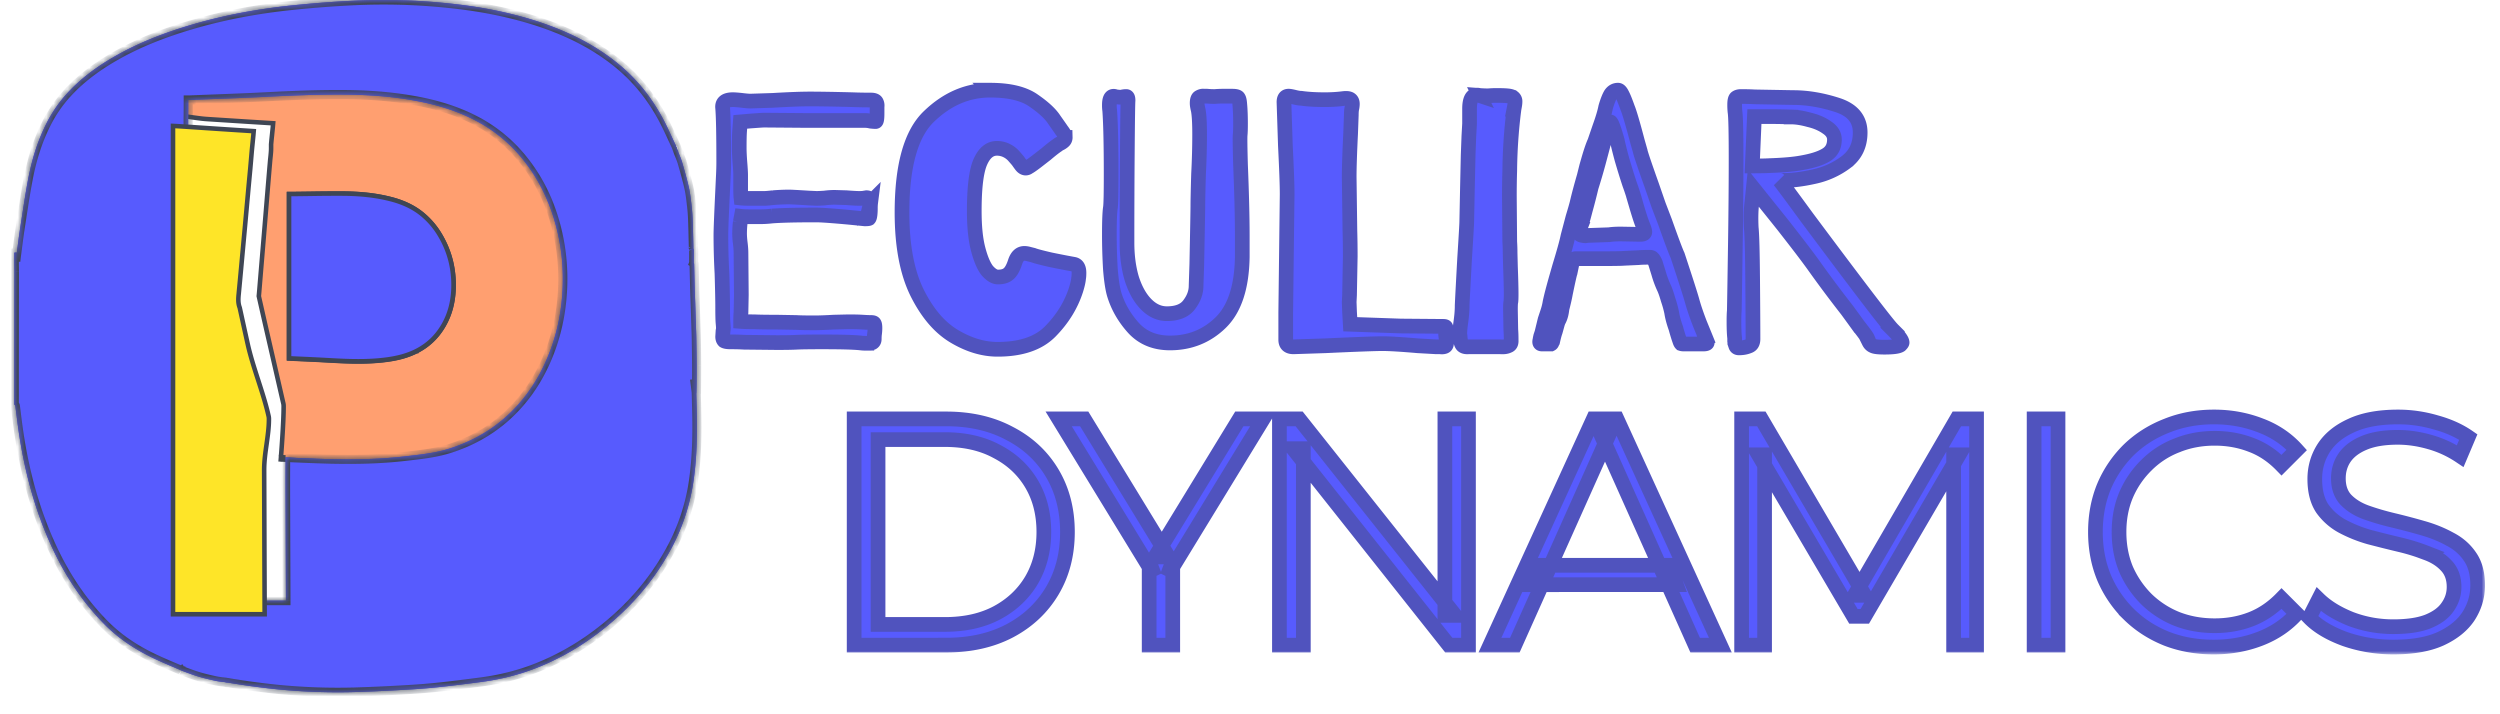 <svg width="350" height="100" viewBox="0 0 350 100" fill="none" xmlns="http://www.w3.org/2000/svg">
  <mask id="a" maskUnits="userSpaceOnUse" x="98.925" y="10.624" width="249" height="81" fill="#000">
    <path fill="#fff" d="M98.925 10.624h249v81h-249z"/>
    <path d="M119.581 90.317v-31.67h12.894q5.067 0 8.867 2.036 3.846 1.99 5.972 5.565 2.127 3.574 2.127 8.234t-2.127 8.234q-2.126 3.575-5.972 5.61-3.8 1.99-8.867 1.99zm3.348-2.896h9.365q4.208 0 7.284-1.629 3.122-1.674 4.841-4.57 1.719-2.94 1.719-6.74 0-3.845-1.719-6.741t-4.841-4.524q-3.077-1.674-7.284-1.674h-9.365zm37.953 2.896V78.554l.769 2.08-13.436-21.987h3.574l11.808 19.319h-1.9l11.808-19.319h3.348l-13.437 21.988.769-2.081v11.763zm18.238 0v-31.67h2.76l21.852 27.507h-1.448V58.647h3.303v31.67h-2.76L181.02 62.81h1.448v27.507zm29.474 0 14.478-31.67h3.302l14.478 31.67h-3.529l-13.301-29.724h1.357l-13.301 29.724zm5.701-8.46.995-2.715h18.413l.996 2.714zm29.533 8.46v-31.67h2.76l14.478 24.702h-1.448l14.342-24.702h2.759v31.67h-3.212V63.669h.769l-13.21 22.621h-1.584l-13.301-22.62h.86v26.647zm40.948 0v-31.67h3.348v31.67zm25.144.271q-3.575 0-6.606-1.176-3.031-1.222-5.248-3.393a15.9 15.9 0 0 1-3.484-5.113q-1.221-2.94-1.221-6.424t1.221-6.424a15.9 15.9 0 0 1 3.484-5.113q2.263-2.171 5.293-3.348 3.031-1.221 6.606-1.221 3.438 0 6.469 1.176 3.031 1.131 5.113 3.438l-2.127 2.127q-1.945-1.99-4.298-2.85-2.352-.906-5.067-.905-2.85 0-5.293.995a12.2 12.2 0 0 0-4.253 2.76 13 13 0 0 0-2.85 4.162q-.995 2.352-.995 5.203 0 2.85.995 5.248a13.7 13.7 0 0 0 2.85 4.162 13.1 13.1 0 0 0 4.253 2.76q2.443.95 5.293.95 2.715 0 5.067-.905 2.353-.904 4.298-2.895l2.127 2.126q-2.082 2.308-5.113 3.484-3.03 1.176-6.514 1.176m25.145 0q-3.53 0-6.786-1.131-3.213-1.177-4.977-2.986l1.312-2.579q1.674 1.629 4.479 2.76 2.85 1.086 5.972 1.086 2.985 0 4.841-.724 1.9-.769 2.759-2.036.906-1.267.905-2.805 0-1.855-1.086-2.986-1.04-1.131-2.759-1.764a28 28 0 0 0-3.801-1.177 212 212 0 0 1-4.162-1.04 19 19 0 0 1-3.845-1.538 8.26 8.26 0 0 1-2.805-2.489q-1.041-1.583-1.041-4.117 0-2.352 1.222-4.298 1.266-1.99 3.845-3.167 2.579-1.221 6.605-1.221 2.67 0 5.294.769 2.624.723 4.524 2.036l-1.131 2.669a14.9 14.9 0 0 0-4.343-1.99q-2.262-.634-4.389-.634-2.85 0-4.705.77-1.855.768-2.76 2.08-.86 1.267-.859 2.896 0 1.855 1.04 2.986 1.086 1.131 2.805 1.764 1.765.634 3.846 1.131 2.081.498 4.117 1.086 2.08.588 3.8 1.538 1.764.905 2.805 2.443 1.086 1.539 1.086 4.027 0 2.307-1.267 4.298-1.266 1.945-3.891 3.167-2.579 1.176-6.65 1.176M122.789 15.881q0 1.135-.197 1.135a6 6 0 0 1-.691-.05 3.3 3.3 0 0 0-.889-.098h-7.897l-6.12-.05q-.295 0-2.221.149l-1.135.099-.098 1.332q-.05.74-.05 2.32 0 .789.099 2.073.099 1.184.099 1.727v1.974q0 .79.049 1.234.444.05 1.333.05h1.974q.296 0 1.184-.1a30 30 0 0 1 2.221-.098q.396 0 2.764.148l1.086.05q.395 0 1.135-.05.741-.098 1.431-.098l1.629.049q1.284.099 1.777.099.543 0 .74-.05l.296-.05q.346 0 .494.248.148.197.099.395a6.5 6.5 0 0 0-.05.888q0 .494-.049.888-.05.395-.148.494-.099.05-.592.05l-1.975-.198q-3.701-.345-4.836-.346-4.196 0-6.17.148a14 14 0 0 1-1.727.099h-1.185q-.937 0-1.382-.05l-.148.79a15 15 0 0 0-.098 1.58q0 .592.098 1.382.099.79.099 1.382l.049 5.873-.049 2.468q-.05.444-.049 1.233.641.05 1.875.05 1.036.05 3.208.05l2.665.048q.84.05 2.567.05 1.037 0 2.714-.099l2.073-.05q1.185 0 1.974.05.79.05 1.185.05t.444.148q.099.147.099.641 0 .345-.049.74-.05.345-.05.79 0 .345-.247.494-.246.099-.789.098a6.5 6.5 0 0 1-.889-.049q-1.332-.148-5.379-.148-2.469 0-3.554.05-.839.048-2.764.049l-4.59-.05a31 31 0 0 0-1.875-.049q-.691 0-.938-.148-.198-.198-.197-.592l.049-.79q.05-.198.049-.444 0-.149-.049-.691-.05-.592-.049-2.122 0-1.481-.099-4.837a99 99 0 0 1-.148-5.33q0-1.086.247-6.269l.098-2.073q.05-1.036.05-1.875 0-5.725-.148-7.551-.149-1.185 1.431-1.185.395 0 1.283.099.79.099 1.185.099l3.109-.1q3.356-.196 5.182-.197 2.123 0 5.972.1 1.234.048 2.616.049.593 0 .74.296.149.296.099.641zm15.83-3.257q4.047 0 6.12 1.48 2.073 1.432 2.863 2.666.839 1.185 1.036 1.48.494.642.494.987a.67.67 0 0 1-.198.494 1.9 1.9 0 0 1-.493.345q-.297.148-.395.247-.592.394-1.579 1.234l-1.333 1.036q-.839.642-1.135.79a.66.66 0 0 1-.395.148q-.345 0-.642-.395a14 14 0 0 1-.394-.543q-.099-.147-.543-.641a3.3 3.3 0 0 0-1.037-.84 3 3 0 0 0-1.431-.345q-1.48 0-2.32 1.925t-.839 6.86q0 3.258.543 5.33.543 2.074 1.283 3.011.79.89 1.481.889.987 0 1.481-.444.543-.445.937-1.678.395-1.185 1.284-1.185.296 0 .641.099l.592.148q.495.197 2.419.641 1.924.395 3.307.642.69.148.691 1.185 0 .493-.05.74-.049.642-.395 1.727-1.036 3.159-3.553 5.725-2.468 2.518-7.403 2.518-3.01 0-6.071-1.827-3.06-1.825-5.182-6.07-2.123-4.294-2.123-11.253 0-9.87 3.801-13.474 3.8-3.652 8.538-3.652m19.309 1.431q-.05.592-.099 6.91-.05 6.317-.049 12.98 0 2.863.691 5.133.74 2.27 2.023 3.553 1.284 1.284 2.863 1.284 2.171 0 3.109-1.234.987-1.284.987-2.665l.099-3.011q.148-7.404.148-8.193 0-1.136.099-4.491.148-2.814.148-5.528 0-2.418-.198-3.405-.148-.593-.148-.938 0-.69.296-.84.346-.196.642-.147h.444q.494.05 1.086.049.642-.05 1.135-.05h1.283q.79 0 .889.248.147.197.197.937.099 1.086.099 2.665 0 1.085-.049 1.58-.05.493.049 4.146.246 6.02.247 9.92v3.01q-.099 6.367-3.06 9.23-2.913 2.813-7.058 2.813-3.159 0-5.084-2.073-1.925-2.122-2.714-4.689-.345-1.134-.543-3.504a81 81 0 0 1-.148-4.935q0-2.814.148-3.751.099-.69.099-4.59 0-6.219-.198-8.983a5 5 0 0 1-.049-.79q0-1.53.938-1.135l.543.05q.197 0 .394-.05.247-.05.494-.049.246 0 .247.543m31.157 4.689q-.198 4.047-.198 6.07l.099 7.453q.05 1.776.049 3.652l-.099 5.38-.049.987.049 1.382.099 1.727 7.058.247 5.873.05h.099q.296 0 .345.098.05.1 0 .296v.247q-.05.197 0 .74.099.543.099.987 0 .345-.247.445-.246.098-.641.049h-.543l-2.616-.148q-3.455-.296-4.886-.296-1.58 0-7.996.296l-4.491.148q-1.086 0-1.086-.987v-3.85l.198-16.534q0-1.875-.247-6.81l-.198-6.071q0-.84.642-.84.247 0 .839.149.593.148.938.148 1.381.197 3.307.197 1.332 0 2.517-.148.74-.099 1.036.099.297.197.296.642 0 .345-.098.74-.05.345-.05.79zm18.034-5.38q.642.05 1.234.05.642-.05 1.086-.05 1.086 0 1.579.05.593.048.84.246a.66.66 0 0 1 .246.543q0 .248-.049.543-.05.296-.099.543a74 74 0 0 0-.592 8.637 113 113 0 0 0-.049 3.948l.049 5.972q.05.741.049 1.53l.05 1.974q.098 2.567.098 3.8 0 .938-.049 1.136-.05.197-.049 1.135l.049 2.715q.05.591.049 1.48.05.642-.394.79-.396.197-1.086.148h-4.492q-.74.05-.937-.346-.198-.345-.247-1.184-.099-.345.099-1.826.197-1.382.197-2.37 0-.345.346-6.662.296-4.639.296-5.084l.098-4.836.099-4.492.099-2.665.099-1.777V15.24q0-1.924.987-1.924.246 0 .394.049m31.744 34.103q.148.345.148.494 0 .197-.543.197h-2.764q-.198 0-.345-.05-.099-.098-.198-.394a28 28 0 0 1-.543-1.777q-.444-1.234-.592-2.22a15 15 0 0 0-.494-1.778q-.296-1.035-.543-1.579a14 14 0 0 1-.789-2.122l-.444-1.431q-.248-.543-.395-.642-.1-.148-.395-.148-1.036 0-1.53.05l-2.122.098q-.395.05-3.653.05h-3.109q-.296 0-.444.542l-.099.494-.197.938q-.099.246-.642 2.862-.148.84-.493 2.172-.099.987-.445 1.628-.098.15-.246.691-.148.543-.247.889-.148.394-.346 1.283-.049.05-.098.247-.05.147-.148.197h-1.284q-.444 0-.246-.642 0-.147.049-.246 0-.099.049-.247l.148-.444.445-1.826.345-1.037q.247-.74.346-1.382.246-1.184.937-3.603l.395-1.382q.938-3.06 1.185-4.293l.691-2.616q.493-1.629.592-2.073.345-1.48.987-3.702l.345-1.382.297-1.036q.493-1.678.839-2.419.098-.296.691-2.023.64-1.777.839-2.813.345-1.185.691-1.777.394-.592 1.036-.592.247 0 .494.444.246.444.493 1.086.247.641.346.937.394.938 1.382 4.69l.394 1.381q.05.395 1.629 4.837l.938 2.714.888 2.32q1.382 3.9 1.777 4.738 1.727 5.232 2.024 6.318.345 1.282 1.085 3.208.79 1.925.889 2.171m-9.23-14.658q.642 0 .642-.346 0-.246-.346-1.085-.295-.74-.888-2.764a32 32 0 0 0-.888-2.814q-.494-1.48-1.086-3.504-.543-2.023-.642-2.616-.74-2.615-.987-2.615-.148 0-.493 1.332l-.296 1.086q-.346 1.332-.889 3.356a84 84 0 0 1-.987 3.356 83 83 0 0 1-.839 3.258q-.493 1.924-.79 2.665a2 2 0 0 0-.098.345q0 .346.296.444.345.1.641.1.346-.05.445-.05l2.862-.099q.592-.099 1.678-.099zm35.33 13.326q1.333 1.332 1.333 1.826 0 .098-.247.345-.444.297-2.221.296-1.283 0-1.629-.197-.345-.148-.542-.543a7 7 0 0 0-.247-.592q-.148-.297-1.234-1.678a582 582 0 0 0-1.579-2.172 169 169 0 0 1-4.541-6.07q-1.185-1.68-4.393-5.775l-.789-.987-3.406-4.245-.197 1.974q-.198 1.482-.099 3.554.149 1.382.197 7.157.05 5.774.05 8.44 0 .79-.592.986-.593.247-1.382.247-.346 0-.445-.296a4 4 0 0 1-.148-.642v-.444q-.098-.79-.098-2.32 0-.987.049-1.48.05-2.666.148-9.279.099-6.663.099-11.944 0-5.676-.148-6.613a9 9 0 0 1-.05-1.037q0-.74.198-.937.247-.198.691-.198.987 0 1.925.05l5.379.098q2.961 0 6.17 1.037 3.207 1.035 3.208 3.85 0 2.664-1.975 4.145a11.4 11.4 0 0 1-4.441 2.024q-2.42.542-4.245.543-.642 0-.691-.05.296.296 3.899 5.232Q263.829 45 264.963 46.136M245.32 23.235q1.629 0 2.468-.05 2.862-.098 4.442-.394 2.27-.395 3.405-1.086 1.185-.69 1.185-2.172 0-.987-1.037-1.678-1.036-.74-2.517-1.085-1.431-.395-2.517-.395a92 92 0 0 0-3.455-.05h-1.678z"/>
  </mask>
  <path d="M119.581 90.317v-31.67h12.894q5.067 0 8.867 2.036 3.846 1.99 5.972 5.565 2.127 3.574 2.127 8.234t-2.127 8.234q-2.126 3.575-5.972 5.61-3.8 1.99-8.867 1.99zm3.348-2.896h9.365q4.208 0 7.284-1.629 3.122-1.674 4.841-4.57 1.719-2.94 1.719-6.74 0-3.845-1.719-6.741t-4.841-4.524q-3.077-1.674-7.284-1.674h-9.365zm37.953 2.896V78.554l.769 2.08-13.436-21.987h3.574l11.808 19.319h-1.9l11.808-19.319h3.348l-13.437 21.988.769-2.081v11.763zm18.238 0v-31.67h2.76l21.852 27.507h-1.448V58.647h3.303v31.67h-2.76L181.02 62.81h1.448v27.507zm29.474 0 14.478-31.67h3.302l14.478 31.67h-3.529l-13.301-29.724h1.357l-13.301 29.724zm5.701-8.46.995-2.715h18.413l.996 2.714zm29.533 8.46v-31.67h2.76l14.478 24.702h-1.448l14.342-24.702h2.759v31.67h-3.212V63.669h.769l-13.21 22.621h-1.584l-13.301-22.62h.86v26.647zm40.948 0v-31.67h3.348v31.67zm25.144.271q-3.575 0-6.606-1.176-3.031-1.222-5.248-3.393a15.9 15.9 0 0 1-3.484-5.113q-1.221-2.94-1.221-6.424t1.221-6.424a15.9 15.9 0 0 1 3.484-5.113q2.263-2.171 5.293-3.348 3.031-1.221 6.606-1.221 3.438 0 6.469 1.176 3.031 1.131 5.113 3.438l-2.127 2.127q-1.945-1.99-4.298-2.85-2.352-.906-5.067-.905-2.85 0-5.293.995a12.2 12.2 0 0 0-4.253 2.76 13 13 0 0 0-2.85 4.162q-.995 2.352-.995 5.203 0 2.85.995 5.248a13.7 13.7 0 0 0 2.85 4.162 13.1 13.1 0 0 0 4.253 2.76q2.443.95 5.293.95 2.715 0 5.067-.905 2.353-.904 4.298-2.895l2.127 2.126q-2.082 2.308-5.113 3.484-3.03 1.176-6.514 1.176m25.145 0q-3.53 0-6.786-1.131-3.213-1.177-4.977-2.986l1.312-2.579q1.674 1.629 4.479 2.76 2.85 1.086 5.972 1.086 2.985 0 4.841-.724 1.9-.769 2.759-2.036.906-1.267.905-2.805 0-1.855-1.086-2.986-1.04-1.131-2.759-1.764a28 28 0 0 0-3.801-1.177 212 212 0 0 1-4.162-1.04 19 19 0 0 1-3.845-1.538 8.26 8.26 0 0 1-2.805-2.489q-1.041-1.583-1.041-4.117 0-2.352 1.222-4.298 1.266-1.99 3.845-3.167 2.579-1.221 6.605-1.221 2.67 0 5.294.769 2.624.723 4.524 2.036l-1.131 2.669a14.9 14.9 0 0 0-4.343-1.99q-2.262-.634-4.389-.634-2.85 0-4.705.77-1.855.768-2.76 2.08-.86 1.267-.859 2.896 0 1.855 1.04 2.986 1.086 1.131 2.805 1.764 1.765.634 3.846 1.131 2.081.498 4.117 1.086 2.08.588 3.8 1.538 1.764.905 2.805 2.443 1.086 1.539 1.086 4.027 0 2.307-1.267 4.298-1.266 1.945-3.891 3.167-2.579 1.176-6.65 1.176M122.789 15.881q0 1.135-.197 1.135a6 6 0 0 1-.691-.05 3.3 3.3 0 0 0-.889-.098h-7.897l-6.12-.05q-.295 0-2.221.149l-1.135.099-.098 1.332q-.05.74-.05 2.32 0 .789.099 2.073.099 1.184.099 1.727v1.974q0 .79.049 1.234.444.05 1.333.05h1.974q.296 0 1.184-.1a30 30 0 0 1 2.221-.098q.396 0 2.764.148l1.086.05q.395 0 1.135-.05.741-.098 1.431-.098l1.629.049q1.284.099 1.777.099.543 0 .74-.05l.296-.05q.346 0 .494.248.148.197.099.395a6.5 6.5 0 0 0-.05.888q0 .494-.049.888-.05.395-.148.494-.099.05-.592.05l-1.975-.198q-3.701-.345-4.836-.346-4.196 0-6.17.148a14 14 0 0 1-1.727.099h-1.185q-.937 0-1.382-.05l-.148.79a15 15 0 0 0-.098 1.58q0 .592.098 1.382.099.79.099 1.382l.049 5.873-.049 2.468q-.05.444-.049 1.233.641.05 1.875.05 1.036.05 3.208.05l2.665.048q.84.05 2.567.05 1.037 0 2.714-.099l2.073-.05q1.185 0 1.974.05.79.05 1.185.05t.444.148q.099.147.099.641 0 .345-.049.74-.05.345-.05.79 0 .345-.247.494-.246.099-.789.098a6.5 6.5 0 0 1-.889-.049q-1.332-.148-5.379-.148-2.469 0-3.554.05-.839.048-2.764.049l-4.59-.05a31 31 0 0 0-1.875-.049q-.691 0-.938-.148-.198-.198-.197-.592l.049-.79q.05-.198.049-.444 0-.149-.049-.691-.05-.592-.049-2.122 0-1.481-.099-4.837a99 99 0 0 1-.148-5.33q0-1.086.247-6.269l.098-2.073q.05-1.036.05-1.875 0-5.725-.148-7.551-.149-1.185 1.431-1.185.395 0 1.283.099.79.099 1.185.099l3.109-.1q3.356-.196 5.182-.197 2.123 0 5.972.1 1.234.048 2.616.049.593 0 .74.296.149.296.099.641zm15.83-3.257q4.047 0 6.12 1.48 2.073 1.432 2.863 2.666.839 1.185 1.036 1.48.494.642.494.987a.67.67 0 0 1-.198.494 1.9 1.9 0 0 1-.493.345q-.297.148-.395.247-.592.394-1.579 1.234l-1.333 1.036q-.839.642-1.135.79a.66.66 0 0 1-.395.148q-.345 0-.642-.395a14 14 0 0 1-.394-.543q-.099-.147-.543-.641a3.3 3.3 0 0 0-1.037-.84 3 3 0 0 0-1.431-.345q-1.48 0-2.32 1.925t-.839 6.86q0 3.258.543 5.33.543 2.074 1.283 3.011.79.89 1.481.889.987 0 1.481-.444.543-.445.937-1.678.395-1.185 1.284-1.185.296 0 .641.099l.592.148q.495.197 2.419.641 1.924.395 3.307.642.69.148.691 1.185 0 .493-.05.74-.049.642-.395 1.727-1.036 3.159-3.553 5.725-2.468 2.518-7.403 2.518-3.01 0-6.071-1.827-3.06-1.825-5.182-6.07-2.123-4.294-2.123-11.253 0-9.87 3.801-13.474 3.8-3.652 8.538-3.652m19.309 1.431q-.05.592-.099 6.91-.05 6.317-.049 12.98 0 2.863.691 5.133.74 2.27 2.023 3.553 1.284 1.284 2.863 1.284 2.171 0 3.109-1.234.987-1.284.987-2.665l.099-3.011q.148-7.404.148-8.193 0-1.136.099-4.491.148-2.814.148-5.528 0-2.418-.198-3.405-.148-.593-.148-.938 0-.69.296-.84.346-.196.642-.147h.444q.494.05 1.086.049.642-.05 1.135-.05h1.283q.79 0 .889.248.147.197.197.937.099 1.086.099 2.665 0 1.085-.049 1.58-.05.493.049 4.146.246 6.02.247 9.92v3.01q-.099 6.367-3.06 9.23-2.913 2.813-7.058 2.813-3.159 0-5.084-2.073-1.925-2.122-2.714-4.689-.345-1.134-.543-3.504a81 81 0 0 1-.148-4.935q0-2.814.148-3.751.099-.69.099-4.59 0-6.219-.198-8.983a5 5 0 0 1-.049-.79q0-1.53.938-1.135l.543.05q.197 0 .394-.05.247-.05.494-.049.246 0 .247.543m31.157 4.689q-.198 4.047-.198 6.07l.099 7.453q.05 1.776.049 3.652l-.099 5.38-.049.987.049 1.382.099 1.727 7.058.247 5.873.05h.099q.296 0 .345.098.05.1 0 .296v.247q-.05.197 0 .74.099.543.099.987 0 .345-.247.445-.246.098-.641.049h-.543l-2.616-.148q-3.455-.296-4.886-.296-1.58 0-7.996.296l-4.491.148q-1.086 0-1.086-.987v-3.85l.198-16.534q0-1.875-.247-6.81l-.198-6.071q0-.84.642-.84.247 0 .839.149.593.148.938.148 1.381.197 3.307.197 1.332 0 2.517-.148.74-.099 1.036.099.297.197.296.642 0 .345-.098.74-.05.345-.05.79zm18.034-5.38q.642.05 1.234.05.642-.05 1.086-.05 1.086 0 1.579.05.593.048.84.246a.66.66 0 0 1 .246.543q0 .248-.049.543-.05.296-.099.543a74 74 0 0 0-.592 8.637 113 113 0 0 0-.049 3.948l.049 5.972q.05.741.049 1.53l.05 1.974q.098 2.567.098 3.8 0 .938-.049 1.136-.05.197-.049 1.135l.049 2.715q.05.591.049 1.48.05.642-.394.79-.396.197-1.086.148h-4.492q-.74.05-.937-.346-.198-.345-.247-1.184-.099-.345.099-1.826.197-1.382.197-2.37 0-.345.346-6.662.296-4.639.296-5.084l.098-4.836.099-4.492.099-2.665.099-1.777V15.24q0-1.924.987-1.924.246 0 .394.049m31.744 34.103q.148.345.148.494 0 .197-.543.197h-2.764q-.198 0-.345-.05-.099-.098-.198-.394a28 28 0 0 1-.543-1.777q-.444-1.234-.592-2.22a15 15 0 0 0-.494-1.778q-.296-1.035-.543-1.579a14 14 0 0 1-.789-2.122l-.444-1.431q-.248-.543-.395-.642-.1-.148-.395-.148-1.036 0-1.53.05l-2.122.098q-.395.05-3.653.05h-3.109q-.296 0-.444.542l-.099.494-.197.938q-.099.246-.642 2.862-.148.84-.493 2.172-.099.987-.445 1.628-.098.15-.246.691-.148.543-.247.889-.148.394-.346 1.283-.049.05-.098.247-.05.147-.148.197h-1.284q-.444 0-.246-.642 0-.147.049-.246 0-.099.049-.247l.148-.444.445-1.826.345-1.037q.247-.74.346-1.382.246-1.184.937-3.603l.395-1.382q.938-3.06 1.185-4.293l.691-2.616q.493-1.629.592-2.073.345-1.48.987-3.702l.345-1.382.297-1.036q.493-1.678.839-2.419.098-.296.691-2.023.64-1.777.839-2.813.345-1.185.691-1.777.394-.592 1.036-.592.247 0 .494.444.246.444.493 1.086.247.641.346.937.394.938 1.382 4.69l.394 1.381q.05.395 1.629 4.837l.938 2.714.888 2.32q1.382 3.9 1.777 4.738 1.727 5.232 2.024 6.318.345 1.282 1.085 3.208.79 1.925.889 2.171m-9.23-14.658q.642 0 .642-.346 0-.246-.346-1.085-.295-.74-.888-2.764a32 32 0 0 0-.888-2.814q-.494-1.48-1.086-3.504-.543-2.023-.642-2.616-.74-2.615-.987-2.615-.148 0-.493 1.332l-.296 1.086q-.346 1.332-.889 3.356a84 84 0 0 1-.987 3.356 83 83 0 0 1-.839 3.258q-.493 1.924-.79 2.665a2 2 0 0 0-.098.345q0 .346.296.444.345.1.641.1.346-.05.445-.05l2.862-.099q.592-.099 1.678-.099zm35.33 13.326q1.333 1.332 1.333 1.826 0 .098-.247.345-.444.297-2.221.296-1.283 0-1.629-.197-.345-.148-.542-.543a7 7 0 0 0-.247-.592q-.148-.297-1.234-1.678a582 582 0 0 0-1.579-2.172 169 169 0 0 1-4.541-6.07q-1.185-1.68-4.393-5.775l-.789-.987-3.406-4.245-.197 1.974q-.198 1.482-.099 3.554.149 1.382.197 7.157.05 5.774.05 8.44 0 .79-.592.986-.593.247-1.382.247-.346 0-.445-.296a4 4 0 0 1-.148-.642v-.444q-.098-.79-.098-2.32 0-.987.049-1.48.05-2.666.148-9.279.099-6.663.099-11.944 0-5.676-.148-6.613a9 9 0 0 1-.05-1.037q0-.74.198-.937.247-.198.691-.198.987 0 1.925.05l5.379.098q2.961 0 6.17 1.037 3.207 1.035 3.208 3.85 0 2.664-1.975 4.145a11.4 11.4 0 0 1-4.441 2.024q-2.42.542-4.245.543-.642 0-.691-.05.296.296 3.899 5.232Q263.829 45 264.963 46.136M245.32 23.235q1.629 0 2.468-.05 2.862-.098 4.442-.394 2.27-.395 3.405-1.086 1.185-.69 1.185-2.172 0-.987-1.037-1.678-1.036-.74-2.517-1.085-1.431-.395-2.517-.395a92 92 0 0 0-3.455-.05h-1.678z" fill="#575BFE"/>
  <path d="M119.581 90.317v-31.67h12.894q5.067 0 8.867 2.036 3.846 1.99 5.972 5.565 2.127 3.574 2.127 8.234t-2.127 8.234q-2.126 3.575-5.972 5.61-3.8 1.99-8.867 1.99zm3.348-2.896h9.365q4.208 0 7.284-1.629 3.122-1.674 4.841-4.57 1.719-2.94 1.719-6.74 0-3.845-1.719-6.741t-4.841-4.524q-3.077-1.674-7.284-1.674h-9.365zm37.953 2.896V78.554l.769 2.08-13.436-21.987h3.574l11.808 19.319h-1.9l11.808-19.319h3.348l-13.437 21.988.769-2.081v11.763zm18.238 0v-31.67h2.76l21.852 27.507h-1.448V58.647h3.303v31.67h-2.76L181.02 62.81h1.448v27.507zm29.474 0 14.478-31.67h3.302l14.478 31.67h-3.529l-13.301-29.724h1.357l-13.301 29.724zm5.701-8.46.995-2.715h18.413l.996 2.714zm29.533 8.46v-31.67h2.76l14.478 24.702h-1.448l14.342-24.702h2.759v31.67h-3.212V63.669h.769l-13.21 22.621h-1.584l-13.301-22.62h.86v26.647zm40.948 0v-31.67h3.348v31.67zm25.144.271q-3.575 0-6.606-1.176-3.031-1.222-5.248-3.393a15.9 15.9 0 0 1-3.484-5.113q-1.221-2.94-1.221-6.424t1.221-6.424a15.9 15.9 0 0 1 3.484-5.113q2.263-2.171 5.293-3.348 3.031-1.221 6.606-1.221 3.438 0 6.469 1.176 3.031 1.131 5.113 3.438l-2.127 2.127q-1.945-1.99-4.298-2.85-2.352-.906-5.067-.905-2.85 0-5.293.995a12.2 12.2 0 0 0-4.253 2.76 13 13 0 0 0-2.85 4.162q-.995 2.352-.995 5.203 0 2.85.995 5.248a13.7 13.7 0 0 0 2.85 4.162 13.1 13.1 0 0 0 4.253 2.76q2.443.95 5.293.95 2.715 0 5.067-.905 2.353-.904 4.298-2.895l2.127 2.126q-2.082 2.308-5.113 3.484-3.03 1.176-6.514 1.176Zm25.145 0q-3.53 0-6.786-1.131-3.213-1.177-4.977-2.986l1.312-2.579q1.674 1.629 4.479 2.76 2.85 1.086 5.972 1.086 2.985 0 4.841-.724 1.9-.769 2.759-2.036.906-1.267.905-2.805 0-1.855-1.086-2.986-1.04-1.131-2.759-1.764a28 28 0 0 0-3.801-1.177 212 212 0 0 1-4.162-1.04 19 19 0 0 1-3.845-1.538 8.26 8.26 0 0 1-2.805-2.489q-1.041-1.583-1.041-4.117 0-2.352 1.222-4.298 1.266-1.99 3.845-3.167 2.579-1.221 6.605-1.221 2.67 0 5.294.769 2.624.723 4.524 2.036l-1.131 2.669a14.9 14.9 0 0 0-4.343-1.99q-2.262-.634-4.389-.634-2.85 0-4.705.77-1.855.768-2.76 2.08-.86 1.267-.859 2.896 0 1.855 1.04 2.986 1.086 1.131 2.805 1.764 1.765.634 3.846 1.131 2.081.498 4.117 1.086 2.08.588 3.8 1.538 1.764.905 2.805 2.443 1.086 1.539 1.086 4.027 0 2.307-1.267 4.298-1.266 1.945-3.891 3.167-2.579 1.176-6.65 1.176ZM122.789 15.881q0 1.135-.197 1.135a6 6 0 0 1-.691-.05 3.3 3.3 0 0 0-.889-.098h-7.897l-6.12-.05q-.295 0-2.221.149l-1.135.099-.098 1.332q-.05.74-.05 2.32 0 .789.099 2.073.099 1.184.099 1.727v1.974q0 .79.049 1.234.444.05 1.333.05h1.974q.296 0 1.184-.1a30 30 0 0 1 2.221-.098q.396 0 2.764.148l1.086.05q.395 0 1.135-.05.741-.098 1.431-.098l1.629.049q1.284.099 1.777.099.543 0 .74-.05l.296-.05q.346 0 .494.248.148.197.099.395a6.5 6.5 0 0 0-.05.888q0 .494-.049.888-.05.395-.148.494-.099.05-.592.05l-1.975-.198q-3.701-.345-4.836-.346-4.196 0-6.17.148a14 14 0 0 1-1.727.099h-1.185q-.937 0-1.382-.05l-.148.79a15 15 0 0 0-.098 1.58q0 .592.098 1.382.099.79.099 1.382l.049 5.873-.049 2.468q-.05.444-.049 1.233.641.05 1.875.05 1.036.05 3.208.05l2.665.048q.84.05 2.567.05 1.037 0 2.714-.099l2.073-.05q1.185 0 1.974.05.79.05 1.185.05t.444.148q.099.147.099.641 0 .345-.049.74-.05.345-.05.79 0 .345-.247.494-.246.099-.789.098a6.5 6.5 0 0 1-.889-.049q-1.332-.148-5.379-.148-2.469 0-3.554.05-.839.048-2.764.049l-4.59-.05a31 31 0 0 0-1.875-.049q-.691 0-.938-.148-.198-.198-.197-.592l.049-.79q.05-.198.049-.444 0-.149-.049-.691-.05-.592-.049-2.122 0-1.481-.099-4.837a99 99 0 0 1-.148-5.33q0-1.086.247-6.269l.098-2.073q.05-1.036.05-1.875 0-5.725-.148-7.551-.149-1.185 1.431-1.185.395 0 1.283.099.79.099 1.185.099l3.109-.1q3.356-.196 5.182-.197 2.123 0 5.972.1 1.234.048 2.616.049.593 0 .74.296.149.296.099.641zm15.83-3.257q4.047 0 6.12 1.48 2.073 1.432 2.863 2.666.839 1.185 1.036 1.48.494.642.494.987a.67.67 0 0 1-.198.494 1.9 1.9 0 0 1-.493.345q-.297.148-.395.247-.592.394-1.579 1.234l-1.333 1.036q-.839.642-1.135.79a.66.66 0 0 1-.395.148q-.345 0-.642-.395a14 14 0 0 1-.394-.543q-.099-.147-.543-.641a3.3 3.3 0 0 0-1.037-.84 3 3 0 0 0-1.431-.345q-1.48 0-2.32 1.925t-.839 6.86q0 3.258.543 5.33.543 2.074 1.283 3.011.79.89 1.481.889.987 0 1.481-.444.543-.445.937-1.678.395-1.185 1.284-1.185.296 0 .641.099l.592.148q.495.197 2.419.641 1.924.395 3.307.642.69.148.691 1.185 0 .493-.05.74-.049.642-.395 1.727-1.036 3.159-3.553 5.725-2.468 2.518-7.403 2.518-3.01 0-6.071-1.827-3.06-1.825-5.182-6.07-2.123-4.294-2.123-11.253 0-9.87 3.801-13.474 3.8-3.652 8.538-3.652Zm19.309 1.431q-.05.592-.099 6.91-.05 6.317-.049 12.98 0 2.863.691 5.133.74 2.27 2.023 3.553 1.284 1.284 2.863 1.284 2.171 0 3.109-1.234.987-1.284.987-2.665l.099-3.011q.148-7.404.148-8.193 0-1.136.099-4.491.148-2.814.148-5.528 0-2.418-.198-3.405-.148-.593-.148-.938 0-.69.296-.84.346-.196.642-.147h.444q.494.05 1.086.049.642-.05 1.135-.05h1.283q.79 0 .889.248.147.197.197.937.099 1.086.099 2.665 0 1.085-.049 1.58-.05.493.049 4.146.246 6.02.247 9.92v3.01q-.099 6.367-3.06 9.23-2.913 2.813-7.058 2.813-3.159 0-5.084-2.073-1.925-2.122-2.714-4.689-.345-1.134-.543-3.504a81 81 0 0 1-.148-4.935q0-2.814.148-3.751.099-.69.099-4.59 0-6.219-.198-8.983a5 5 0 0 1-.049-.79q0-1.53.938-1.135l.543.05q.197 0 .394-.05.247-.05.494-.049.246 0 .247.543Zm31.157 4.689q-.198 4.047-.198 6.07l.099 7.453q.05 1.776.049 3.652l-.099 5.38-.049.987.049 1.382.099 1.727 7.058.247 5.873.05h.099q.296 0 .345.098.05.1 0 .296v.247q-.05.197 0 .74.099.543.099.987 0 .345-.247.445-.246.098-.641.049h-.543l-2.616-.148q-3.455-.296-4.886-.296-1.58 0-7.996.296l-4.491.148q-1.086 0-1.086-.987v-3.85l.198-16.534q0-1.875-.247-6.81l-.198-6.071q0-.84.642-.84.247 0 .839.149.593.148.938.148 1.381.197 3.307.197 1.332 0 2.517-.148.74-.099 1.036.099.297.197.296.642 0 .345-.098.74-.05.345-.05.79zm18.034-5.38q.642.05 1.234.05.642-.05 1.086-.05 1.086 0 1.579.05.593.048.84.246a.66.66 0 0 1 .246.543q0 .248-.049.543-.05.296-.099.543a74 74 0 0 0-.592 8.637 113 113 0 0 0-.049 3.948l.049 5.972q.05.741.049 1.53l.05 1.974q.098 2.567.098 3.8 0 .938-.049 1.136-.05.197-.049 1.135l.049 2.715q.05.591.049 1.48.05.642-.394.79-.396.197-1.086.148h-4.492q-.74.05-.937-.346-.198-.345-.247-1.184-.099-.345.099-1.826.197-1.382.197-2.37 0-.345.346-6.662.296-4.639.296-5.084l.098-4.836.099-4.492.099-2.665.099-1.777V15.24q0-1.924.987-1.924.246 0 .394.049Zm31.744 34.104q.148.345.148.494 0 .197-.543.197h-2.764q-.198 0-.345-.05-.099-.098-.198-.394a28 28 0 0 1-.543-1.777q-.444-1.234-.592-2.22a15 15 0 0 0-.494-1.778q-.296-1.035-.543-1.579a14 14 0 0 1-.789-2.122l-.444-1.431q-.248-.543-.395-.642-.1-.148-.395-.148-1.036 0-1.53.05l-2.122.098q-.395.05-3.653.05h-3.109q-.296 0-.444.542l-.099.494-.197.938q-.099.246-.642 2.862-.148.84-.493 2.172-.099.987-.445 1.628-.098.15-.246.691-.148.543-.247.889-.148.394-.346 1.283-.049.05-.098.247-.05.147-.148.197h-1.284q-.444 0-.246-.642 0-.147.049-.246 0-.099.049-.247l.148-.444.445-1.826.345-1.037q.247-.74.346-1.382.246-1.184.937-3.603l.395-1.382q.938-3.06 1.185-4.293l.691-2.616q.493-1.629.592-2.073.345-1.48.987-3.702l.345-1.382.297-1.036q.493-1.678.839-2.419.098-.296.691-2.023.64-1.777.839-2.813.345-1.185.691-1.777.394-.592 1.036-.592.247 0 .494.444.246.444.493 1.086.247.641.346.937.394.938 1.382 4.69l.394 1.381q.05.395 1.629 4.837l.938 2.714.888 2.32q1.382 3.9 1.777 4.738 1.727 5.232 2.024 6.318.345 1.282 1.085 3.208.79 1.925.889 2.171Zm-9.23-14.658q.642 0 .642-.346 0-.246-.346-1.085-.295-.74-.888-2.764a32 32 0 0 0-.888-2.814q-.494-1.48-1.086-3.504-.543-2.023-.642-2.616-.74-2.615-.987-2.615-.148 0-.493 1.332l-.296 1.086q-.346 1.332-.889 3.356a84 84 0 0 1-.987 3.356 83 83 0 0 1-.839 3.258q-.493 1.924-.79 2.665a2 2 0 0 0-.098.345q0 .346.296.444.345.1.641.1.346-.05.445-.05l2.862-.099q.592-.099 1.678-.099zm35.33 13.326q1.333 1.332 1.333 1.826 0 .098-.247.345-.444.297-2.221.296-1.283 0-1.629-.197-.345-.148-.542-.543a7 7 0 0 0-.247-.592q-.148-.297-1.234-1.678a582 582 0 0 0-1.579-2.172 169 169 0 0 1-4.541-6.07q-1.185-1.68-4.393-5.775l-.789-.987-3.406-4.245-.197 1.974q-.198 1.482-.099 3.554.149 1.382.197 7.157.05 5.774.05 8.44 0 .79-.592.986-.593.247-1.382.247-.346 0-.445-.296a4 4 0 0 1-.148-.642v-.444q-.098-.79-.098-2.32 0-.987.049-1.48.05-2.666.148-9.279.099-6.663.099-11.944 0-5.676-.148-6.613a9 9 0 0 1-.05-1.037q0-.74.198-.937.247-.198.691-.198.987 0 1.925.05l5.379.098q2.961 0 6.17 1.037 3.207 1.035 3.208 3.85 0 2.664-1.975 4.145a11.4 11.4 0 0 1-4.441 2.024q-2.42.542-4.245.543-.642 0-.691-.05.296.296 3.899 5.232Q263.829 45 264.963 46.136ZM245.32 23.235q1.629 0 2.468-.05 2.862-.098 4.442-.394 2.27-.395 3.405-1.086 1.185-.69 1.185-2.172 0-.987-1.037-1.678-1.036-.74-2.517-1.085-1.431-.395-2.517-.395a92 92 0 0 0-3.455-.05h-1.678z" stroke="#5053BE" stroke-width="2.056" mask="url(#a)"/>
  <path d="m39.653 64.016-.018.319h.013l.041.003.156.009a473 473 0 0 0 2.442.132c1.45.075 3.156.155 4.166.175 3.485.07 6.985.082 10.477-.32l.553-.064c1.895-.214 3.79-.43 5.653-1.025 2.888-.923 5.61-2.353 7.908-4.359 2.762-2.41 4.898-5.499 6.29-8.868a27.6 27.6 0 0 0 2.092-9.172 31.5 31.5 0 0 0-.965-9.485c-1-3.803-2.893-7.053-5.477-10.015a21.1 21.1 0 0 0-6.357-4.946c-2.663-1.362-5.49-2.184-8.396-2.713-3.34-.607-6.714-.838-10.094-.857-3.577-.02-7.148.125-10.714.309-2.496.128-4.993.223-7.492.319q-1.61.06-3.22.125c-.061.002-.194.001-.306 0h-.452v2.707l.274.039c2.076.296 2.221.306 3.066.36l.207.013 1.438.093 3.828.246q1.178.075 2.354.146l1.123.069q-.023.288-.05.567-.044.445-.091.89l-.051.483a56 56 0 0 0-.097 1.004l-.001.014v.248c.002.234.003.447-.01.662-.026.414-.07.828-.118 1.268v.006c-.138 1.572-.266 3.13-.394 4.684l-.024.3-.058.699a3232 3232 0 0 1-.753 9.054l-.185 2.226-.14 1.702.318.026-.319-.026c-.005.061-.01.113-.017.171l-.017.168-.005.05.011.05c.376 1.667.75 3.319 1.128 4.97l.962 4.19 1.344 5.86q.033.15.032.334c.005 1.163-.088 2.944-.183 4.44a193 193 0 0 1-.174 2.485l-.012.156-.003.04v.013h-.001v.001zm0 0-.018.319-.326-.019.026-.325zM58.3 49.174h-.002c-1.276.647-2.615.977-4.01 1.173-2.7.38-5.412.278-8.154.12a316 316 0 0 0-3.949-.196q-.862-.038-1.725-.08V27.17h.038q.387.001.768-.001 1.077-.012 2.15-.028c1.571-.023 3.138-.045 4.706-.032 2.23.02 4.435.224 6.59.778 1.648.423 3.154 1.088 4.452 2.164a11 11 0 0 1 2.45 2.891c1.357 2.283 1.967 4.76 1.888 7.413-.055 1.877-.488 3.647-1.434 5.263-.91 1.555-2.157 2.752-3.769 3.557Z" fill="#FF9F70" stroke="#3F4654" stroke-width=".638"/>
  <path fill-rule="evenodd" clip-rule="evenodd" d="M2 56.635c0-6.212 0-12.424.02-18.663q.022-.029.04-.049.031-.031.035-.055.023-.255.043-.512l-.043.512c-.003.026-.034.05-.071.078l-.004.002C2 37.102 2 36.253 2 35.38c.1-.024.201-.024.322-.025h.011c-.019.272-.05.545-.081.818l-.047.422c.033-.316.073-.632.116-.957l.039-.304q.075-.559.146-1.112c.097-.741.192-1.476.306-2.209q.117-.752.232-1.506c.278-1.817.557-3.635.9-5.44.51-2.669 1.293-5.262 2.52-7.702a18.7 18.7 0 0 1 2.71-4.04c1.933-2.182 4.239-3.893 6.742-5.344 3.5-2.028 7.253-3.452 11.122-4.579C31.566 2.084 36.19 1.243 40.875.76c2.853-.295 5.717-.521 8.581-.657A88 88 0 0 1 61.79.374c2.53.236 5.043.57 7.533 1.078 3.39.692 6.697 1.65 9.873 3.04 2.762 1.21 5.329 2.735 7.64 4.679 2.443 2.054 4.385 4.522 5.902 7.319.493.909.929 1.85 1.364 2.79q.263.57.532 1.14c.058.122.101.252.146.385l.068.198q.017-.002.038.033-.02.009-.032-.017a.1.1 0 0 0 .036.04l.004.024q.001.013.004.021.018-.001.04.034-.02.008-.031-.012a.2.2 0 0 0 .034.04 1 1 0 0 1 .003.1q.072.184.149.368c.152.37.308.75.42 1.14.338 1.17.673 2.343.94 3.53.162.719.247 1.456.331 2.19v.003l.021.18.012.103q.116.995.154 1.998c.038 1.003.06 2.006.083 3.02v.001l.02.87a.4.4 0 0 1-.04-.1q.008.035.021.074l.02.065a.15.15 0 0 1-.007.096c.03.063.057.14.058.218.003.553.001 1.106-.002 1.683a1 1 0 0 1-.037-.122q.008.04.02.084l.019.078a.16.16 0 0 1-.008.098c.031.021.057.057.058.092l.03 1.281.023 1.022q.023.95.052 1.897.01.332.025.663l.024.622.066 2.111.037 1.173q.007.262.018.524c.012.347.025.694.03 1.041l.004.199v.002c.02 1.243.04 2.487.047 3.731q.008 1.968-.028 3.95a107 107 0 0 1-.098-2.072l.069 1.85v.009l.01.248.026 1.093v.002q.025.906.043 1.803c.059 3.09-.018 6.17-.464 9.237a28.7 28.7 0 0 1-3.04 9.327c-2.723 5.16-6.562 9.334-11.295 12.702a36 36 0 0 1-7.396 4.056c-2.618 1.057-5.335 1.726-8.135 2.087l-.43.055c-2.988.385-5.975.77-8.983.953-2.737.166-5.478.309-8.219.387a87 87 0 0 1-10.428-.352 98 98 0 0 1-3.445-.399h-.001l-.31-.04a68 68 0 0 1-1.788-.26h-.002q-.345-.055-.69-.106c-.333-.05-.665-.105-1.01-.171a3 3 0 0 0-.28-.025l-.031-.002c-.04-.005-.061-.008-.087-.03l-.096-.01a12 12 0 0 1-1.212-.174c-1.187-.253-2.366-.538-3.507-.96l-.265-.097h-.001q-.45-.163-.91-.344h.014c.092.002.192.004.287.026a2 2 0 0 0-.205-.029l-.121-.013a.2.2 0 0 1-.085-.02.1.1 0 0 0-.063-.031c-.012 0-.032-.01-.038-.02a.1.1 0 0 0-.07-.031l-.878-.375a79 79 0 0 1-2.646-1.163c-2.602-1.219-5-2.758-7.035-4.803-3.042-3.057-5.401-6.6-7.244-10.49-2.447-5.162-3.923-10.615-4.782-16.246a93 93 0 0 1-.328-2.431 154 154 0 0 0-.19-1.475c-.006-.045-.048-.085-.09-.125q-.03-.03-.054-.057m24.344-40.318-.001.065-.002.139v67.568h13.693v-.158l-.015-4.064v-.044l-.035-9.583c-.007-2.078-.011-4.156.006-6.2l.14.015h.16s4.038.186 6.045.227c3.48.07 6.874.013 10.34-.386l.423-.049c1.958-.224 3.975-.454 5.847-1.052 2.851-.912 5.438-2.298 7.698-4.27 2.72-2.373 4.688-5.287 6.063-8.612 1.212-2.933 1.864-5.993 2.04-9.161.17-3.064-.11-6.083-.89-9.049-.984-3.745-2.665-7.133-5.22-10.063a20.8 20.8 0 0 0-6.26-4.868c-2.625-1.343-5.419-2.157-8.301-2.682-3.315-.602-6.667-.832-10.032-.85-3.566-.02-7.127.123-10.688.307a568 568 0 0 1-7.495.319q-1.607.06-3.214.125-.1.004-.2.001h-.093c0 .788 0 1.533-.009 2.325m5.573 79.243a.9.9 0 0 1-.285-.007.9.9 0 0 1 .285.007m-6.647-1.748q.016-.01.046.02-.014.007-.046-.02m.102.051q.015-.011.046.019-.015.009-.046-.019" fill="#575BFE"/>
  <mask id="b" fill="#fff">
    <path fill-rule="evenodd" clip-rule="evenodd" d="M2.02 37.972S2 50.423 2 56.635q.025.03.055.057c.041.04.083.08.09.125q.097.737.19 1.475c.101.811.203 1.622.327 2.43.859 5.632 2.335 11.085 4.782 16.247 1.843 3.89 4.203 7.433 7.244 10.49 2.036 2.045 4.433 3.584 7.035 4.803.87.408 1.754.784 2.645 1.163q.439.186.878.375a.1.1 0 0 1 .049.014q-.015-.008-.025-.002.032.027.047.02c.006.01.026.019.038.019a.1.1 0 0 1 .045.016q-.018-.012-.028-.004.032.027.046.019a.2.2 0 0 0 .085.02q.06.008.121.013c.07.007.137.013.2.027a1.4 1.4 0 0 0-.281-.023h-.015c.307.121.61.232.91.342l.266.098c1.141.422 2.32.707 3.506.96.4.085.81.13 1.212.174l.097.01c.026.022.048.025.087.03l.032.002c.088.005.166.009.25.02a1 1 0 0 0-.256-.002q.16.026.285.007c.345.066.677.12 1.01.17l.69.107h.002c.595.092 1.19.184 1.788.26l.31.04c1.147.147 2.295.293 3.446.4a87 87 0 0 0 10.428.35c2.741-.077 5.482-.22 8.22-.386 3.007-.182 5.995-.568 8.982-.953l.43-.055c2.8-.361 5.517-1.03 8.135-2.087a36 36 0 0 0 7.396-4.056c4.733-3.368 8.572-7.542 11.296-12.702a28.7 28.7 0 0 0 3.04-9.327c.445-3.067.522-6.147.463-9.237q-.018-.894-.043-1.797v-.008l-.027-1.093-.01-.266-.23-1.842.26 2.074s.034-2.638.028-3.951a344 344 0 0 0-.047-3.732l-.003-.2q-.011-.52-.031-1.042-.01-.261-.018-.523l-.037-1.173q-.031-1.056-.066-2.11-.01-.311-.024-.623-.015-.33-.026-.663a279 279 0 0 1-.05-1.897q-.013-.51-.024-1.023l-.03-1.28c0-.035-.027-.07-.058-.092a.16.16 0 0 0 .008-.098l-.019-.076v-.002l-.02-.085q.017.072.037.123c.003-.577.005-1.13.001-1.683a.5.5 0 0 0-.057-.218.15.15 0 0 0 .007-.096l-.02-.065-.022-.076c.01.041.027.078.04.102l-.02-.867v-.004a186 186 0 0 0-.082-3.02 26 26 0 0 0-.187-2.284c-.084-.734-.169-1.471-.33-2.19-.268-1.187-.603-2.36-.94-3.53a12 12 0 0 0-.421-1.14l-.15-.367a.5.5 0 0 0-.002-.1.2.2 0 0 1-.034-.042q.01.02.03.013-.021-.036-.039-.034-.003-.009-.004-.022l-.004-.022a.1.1 0 0 1-.036-.042q.012.027.032.018-.021-.035-.038-.033l-.068-.198a3 3 0 0 0-.146-.385q-.269-.568-.532-1.14c-.435-.94-.87-1.881-1.364-2.79-1.517-2.797-3.459-5.265-5.902-7.319-2.311-1.944-4.878-3.47-7.64-4.678-3.176-1.39-6.483-2.349-9.873-3.041C66.832.943 64.318.61 61.789.374A88 88 0 0 0 49.457.102c-2.864.136-5.728.362-8.581.657-4.684.484-9.31 1.325-13.837 2.643-3.87 1.127-7.623 2.55-11.122 4.579-2.503 1.451-4.809 3.162-6.742 5.343a18.7 18.7 0 0 0-2.71 4.04c-1.227 2.441-2.01 5.034-2.52 7.703-.343 1.805-.622 3.623-.9 5.44q-.114.754-.232 1.506a88 88 0 0 0-.306 2.21 181 181 0 0 1-.187 1.424c-.039.299-.075.579-.114.948q.021-.21.047-.422c.031-.273.062-.546.081-.818h-.01c-.122 0-.222.002-.323.025 0 .873 0 1.746.02 2.592m24.323-21.59v-.026l.001-.039c.01-.792.01-1.537.01-2.326l.092.001q.1.002.2-.001 1.607-.065 3.214-.125c2.5-.095 4.998-.19 7.495-.32 3.56-.182 7.122-.327 10.688-.307 3.365.019 6.717.248 10.032.851 2.883.525 5.676 1.339 8.302 2.682a20.8 20.8 0 0 1 6.258 4.868c2.556 2.93 4.237 6.318 5.222 10.063.78 2.967 1.059 5.985.889 9.049-.176 3.168-.828 6.228-2.04 9.16-1.375 3.326-3.344 6.24-6.063 8.613-2.26 1.972-4.847 3.358-7.698 4.27-1.872.598-3.89.828-5.847 1.052l-.422.049c-3.467.4-6.86.456-10.341.386-2.007-.041-6.046-.227-6.046-.227h-.159l-.14-.016a518 518 0 0 0-.006 6.2l.05 13.804v.045H26.341V16.522q0-.07.002-.139"/>
  </mask>
  <path fill-rule="evenodd" clip-rule="evenodd" d="M2.02 37.972S2 50.423 2 56.635q.025.03.055.057c.041.04.083.08.09.125q.097.737.19 1.475c.101.811.203 1.622.327 2.43.859 5.632 2.335 11.085 4.782 16.247 1.843 3.89 4.203 7.433 7.244 10.49 2.036 2.045 4.433 3.584 7.035 4.803.87.408 1.754.784 2.645 1.163q.439.186.878.375a.1.1 0 0 1 .049.014q-.015-.008-.025-.002.032.027.047.02c.006.01.026.019.038.019a.1.1 0 0 1 .045.016q-.018-.012-.028-.004.032.027.046.019a.2.2 0 0 0 .085.02q.06.008.121.013c.07.007.137.013.2.027a1.4 1.4 0 0 0-.281-.023h-.015c.307.121.61.232.91.342l.266.098c1.141.422 2.32.707 3.506.96.4.085.81.13 1.212.174l.097.01c.026.022.048.025.087.03l.032.002c.088.005.166.009.25.02a1 1 0 0 0-.256-.002q.16.026.285.007c.345.066.677.12 1.01.17l.69.107h.002c.595.092 1.19.184 1.788.26l.31.04c1.147.147 2.295.293 3.446.4a87 87 0 0 0 10.428.35c2.741-.077 5.482-.22 8.22-.386 3.007-.182 5.995-.568 8.982-.953l.43-.055c2.8-.361 5.517-1.03 8.135-2.087a36 36 0 0 0 7.396-4.056c4.733-3.368 8.572-7.542 11.296-12.702a28.7 28.7 0 0 0 3.04-9.327c.445-3.067.522-6.147.463-9.237q-.018-.894-.043-1.797v-.008l-.027-1.093-.01-.266-.23-1.842.26 2.074s.034-2.638.028-3.951a344 344 0 0 0-.047-3.732l-.003-.2q-.011-.52-.031-1.042-.01-.261-.018-.523l-.037-1.173q-.031-1.056-.066-2.11-.01-.311-.024-.623-.015-.33-.026-.663a279 279 0 0 1-.05-1.897q-.013-.51-.024-1.023l-.03-1.28c0-.035-.027-.07-.058-.092a.16.16 0 0 0 .008-.098l-.019-.076v-.002l-.02-.085q.017.072.037.123c.003-.577.005-1.13.001-1.683a.5.5 0 0 0-.057-.218.15.15 0 0 0 .007-.096l-.02-.065-.022-.076c.01.041.027.078.04.102l-.02-.867v-.004a186 186 0 0 0-.082-3.02 26 26 0 0 0-.187-2.284c-.084-.734-.169-1.471-.33-2.19-.268-1.187-.603-2.36-.94-3.53a12 12 0 0 0-.421-1.14l-.15-.367a.5.5 0 0 0-.002-.1.2.2 0 0 1-.034-.042q.01.02.03.013-.021-.036-.039-.034-.003-.009-.004-.022l-.004-.022a.1.1 0 0 1-.036-.042q.012.027.032.018-.021-.035-.038-.033l-.068-.198a3 3 0 0 0-.146-.385q-.269-.568-.532-1.14c-.435-.94-.87-1.881-1.364-2.79-1.517-2.797-3.459-5.265-5.902-7.319-2.311-1.944-4.878-3.47-7.64-4.678-3.176-1.39-6.483-2.349-9.873-3.041C66.832.943 64.318.61 61.789.374A88 88 0 0 0 49.457.102c-2.864.136-5.728.362-8.581.657-4.684.484-9.31 1.325-13.837 2.643-3.87 1.127-7.623 2.55-11.122 4.579-2.503 1.451-4.809 3.162-6.742 5.343a18.7 18.7 0 0 0-2.71 4.04c-1.227 2.441-2.01 5.034-2.52 7.703-.343 1.805-.622 3.623-.9 5.44q-.114.754-.232 1.506a88 88 0 0 0-.306 2.21 181 181 0 0 1-.187 1.424c-.039.299-.075.579-.114.948q.021-.21.047-.422c.031-.273.062-.546.081-.818h-.01c-.122 0-.222.002-.323.025 0 .873 0 1.746.02 2.592m24.323-21.59v-.026l.001-.039c.01-.792.01-1.537.01-2.326l.092.001q.1.002.2-.001 1.607-.065 3.214-.125c2.5-.095 4.998-.19 7.495-.32 3.56-.182 7.122-.327 10.688-.307 3.365.019 6.717.248 10.032.851 2.883.525 5.676 1.339 8.302 2.682a20.8 20.8 0 0 1 6.258 4.868c2.556 2.93 4.237 6.318 5.222 10.063.78 2.967 1.059 5.985.889 9.049-.176 3.168-.828 6.228-2.04 9.16-1.375 3.326-3.344 6.24-6.063 8.613-2.26 1.972-4.847 3.358-7.698 4.27-1.872.598-3.89.828-5.847 1.052l-.422.049c-3.467.4-6.86.456-10.341.386-2.007-.041-6.046-.227-6.046-.227h-.159l-.14-.016a518 518 0 0 0-.006 6.2l.05 13.804v.045H26.341V16.522q0-.07.002-.139" fill="#575BFE"/>
  <path d="M2 56.635h-.638v.229l.145.177zm.02-18.663h.639v-.015zm.035 18.72-.444.46zm.09.125.632-.086zm.19 1.475-.634.08zm.327 2.43-.631.097zM7.444 76.97l-.577.273zm7.244 10.49.453-.45zm7.035 4.803-.271.578zm2.645 1.163.275-.576-.013-.006-.012-.006zm0 0-.274.576.012.006.013.005zm.878.375-.252.586.073.031.079.013zm.049.014-.319.554.642-1.104zm-.025-.002-.357-.528-.682.461.617.545zm.047.02.543-.336-.313-.507-.528.278zm.038.019.095-.632-.044-.006h-.045zm.045.016-.354.53.714-1.058zm-.028-.004-.396-.501-.613.484.596.504zm.046.019.291-.568-.302-.155-.298.165zm.085.02.083-.633-.016-.002-.017-.001zm.121.013.061-.635zm.2.027-.138.624.278-1.246zm-.281-.023.01-.639h-.01zm0 0-.011.638h.01zm-.015 0 .01-.639-.245 1.232zm.91.342.22-.599zm.266.098.221-.599zm3.506.96.134-.624zm1.212.174.07-.635zm.097.01.414-.486-.15-.127-.194-.021zm.087.03-.086.633.025.003.026.002zm.032.002-.035.637zm.25.02-.087.633.176-1.264zm-.256-.002-.102-.63-.007 1.259zm.285.007.12-.627-.105-.02-.106.015zm1.01.17.095-.63zm.69.107-.097.63.015.003.016.002zm.002 0 .097-.63-.015-.003-.015-.002zm1.788.26.081-.633zm.31.04.107-.63-.014-.002-.013-.001zm0 0-.107.63.013.002.013.001zm3.446.4.059-.636zm10.428.35-.018-.637zm8.22-.386-.04-.637zm8.982-.953-.081-.633zm.43-.055-.082-.633zm8.135-2.087.239.591zm7.396-4.056.37.52zM94.05 76.648l.564.298zm3.04-9.327.631.092zm.463-9.237-.638.012zm-.043-1.797.639-.017zm0-.004-.638.015v.003zm0-.002-.638.013v.002zm0-.002.638-.013v-.003zm-.027-1.093.638-.015v-.008zm-.01-.266.638-.023v-.029l-.004-.027zm-.23-1.842.634-.08-1.267.159zm.26 2.074-.633.08 1.272-.072zm.028-3.951-.639.003zm-.047-3.732-.638.01zm-.003-.2-.639.01zm-.031-1.042.638-.023zm-.018-.523-.638.02zm-.037-1.173-.638.02zm-.066-2.11-.638.02zm-.024-.623-.638.027zm-.026-.663.639-.02zm-.05-1.897.638-.015zm-.024-1.023.638-.014zm-.03-1.28-.638.016zm-.058-.092-.59-.242-.195.474.422.292zm.008-.098.63-.096-.002-.02-.005-.02zm-.019-.076.619-.157-.001-.004zm0-.002-.619.158v.003zm-.02-.085.625-.127-1.252.248zm.037.123-.598.223 1.236-.22zm.001-1.683.639-.004zm-.05-.314.63-.102-.005-.033-.01-.032zm-.02-.065-.607.197zm-.022-.076.623-.138-1.247.271zm.04.102-.556.313 1.194-.328zm-.02-.867.639-.015zm0-.002-.638.013v.003zm0-.001.639-.013v-.003zm0-.001-.638.014v.001zm-.082-3.02-.638.024zm-.154-1.998.634-.074zm-.033-.286.634-.073zm-.33-2.19.622-.14zm-.94-3.53.612-.177zm-.421-1.14-.59.243zm-.15-.367-.623.136.011.05.02.049zm0 0-.637-.024-.003.08.017.08zm-.002-.1.633-.078-.027-.226-.165-.157zm-.034-.042.555-.314-1.125.602zm.03.013.256.584.647-.282-.347-.616zm-.039-.034-.604.207.167.49.514-.063zm-.004-.022.633-.082v-.001zm-.002-.014.626-.124zm-.002-.008.588-.248-.067-.16-.138-.103zm-.036-.042.578-.27-1.16.534zm.032.018.257.584.654-.287-.358-.617zm-.038-.033-.6.22.177.485.512-.073zm-.068-.198.605-.202zm-.146-.385.576-.274zm-.532-1.14.58-.267-.006-.011-.005-.011zm0 0-.58.268.005.012.006.01zm-1.364-2.79.561-.305zm-5.902-7.32.411-.489zm-7.64-4.678.256-.585zm-9.873-3.041.127-.626zM61.789.374l-.059.636zM49.457.102l-.03-.638zm-8.581.657L40.81.124zM27.038 3.402l.178.613zM15.916 7.981l.32.552zm-6.742 5.343.478.424zm-2.71 4.04.57.287zm-2.52 7.703.628.12zm-.9 5.44.631.097zm-.232 1.506.631.099zm-.306 2.21.633.081zm-.146 1.11-.633-.085v.005zm-.04.314.632.082zm-.115.948-.635-.065 1.27.131zm.047-.422.634.073zm.081-.818.637.044.047-.687-.689.005zm-.01 0 .004.638zM2 35.38l-.143-.622-.495.114v.508zm24.344-19.024.638.015v-.002zm-.001.026.638.015zm.001-.065.639.014v-.006zm.01-2.326v-.638h-.639v.638zm.092.001-.008.638h.008zm0 0 .007-.638h-.007zm.2-.001-.026-.638zm3.214-.125-.02-.638h-.004zm0 0 .02.638h.005zm7.495-.32.032.638zm10.688-.307.004-.638zm10.032.851-.115.628zm8.302 2.682-.291.568zm6.258 4.868-.48.42zm5.222 10.063-.618.162zm.889 9.049.637.035zm-2.04 9.16-.59-.243zm-6.063 8.613-.42-.48zm-7.698 4.27.195.608zm-5.847 1.052.072.634zm-.422.049.073.634zm-10.341.386.013-.639zm-6.046-.227.03-.638h-.03zm-.159 0-.07.634.035.004h.035zm-.14-.016.07-.634-.702-.077-.006.706zm-.006 6.2.638-.001zm.035 9.616.638-.002zm.015 4.076-.638.002zm0 .112h-.638zm0 .045v.639h.638v-.638zm-13.693 0h-.639v.639h.639zm0-2.21h.638zm0-65.357h-.639zM2.638 56.635a10364 10364 0 0 1 .02-18.115v-.547l-.638-.001-.638-.001v.141l-.003 1.901a25308 25308 0 0 0-.017 16.622zm-.14-.403-.012-.01-.005-.006.002.002.01.011-.986.812c.044.053.091.097.105.11zm.279.5a.77.77 0 0 0-.164-.376c-.048-.06-.102-.11-.115-.124l-.887.92.017.015q0 .002-.016-.018a.5.5 0 0 1-.1-.246zm.19 1.48q-.09-.738-.19-1.48l-1.265.17q.097.731.189 1.47zm.326 2.414a92 92 0 0 1-.325-2.414l-1.267.16c.102.81.205 1.629.33 2.447zm4.727 16.07c-2.414-5.094-3.875-10.485-4.727-16.07l-1.262.193c.866 5.678 2.357 11.194 4.836 16.423zm7.12 10.313c-2.982-2.999-5.303-6.479-7.12-10.313l-1.153.546c1.87 3.946 4.269 7.551 7.369 10.667zm6.854 4.675c-2.552-1.195-4.883-2.695-6.853-4.675l-.905.9c2.1 2.11 4.564 3.689 7.216 4.931zm2.624 1.153a79 79 0 0 1-2.624-1.153l-.542 1.156c.882.413 1.777.794 2.666 1.172zm.025.012L24.093 94h.001zm.855.364-.88-.375-.5 1.174.876.374zm.12.051a.8.8 0 0 0-.271-.095l-.201 1.26a.5.5 0 0 1-.175-.064zm.01 1.077a.62.62 0 0 1-.652.027l.637-1.107a.66.66 0 0 0-.7.023zm-.609-1.074a.62.62 0 0 1 .517-.029.5.5 0 0 1 .157.096l-.845.956c.04.036.111.092.212.133a.66.66 0 0 0 .554-.027zm.342-.055a.6.6 0 0 1 .35.119.6.6 0 0 1 .149.165l-1.087.67a.69.69 0 0 0 .575.322zm.399.127a.74.74 0 0 0-.31-.12l-.19 1.263a.5.5 0 0 1-.22-.088zm.007 1.026a.62.62 0 0 1-.721.033l.708-1.063a.655.655 0 0 0-.777.027zm-.658-1.041a.62.62 0 0 1 .523-.037.5.5 0 0 1 .152.089l-.825.974a.7.7 0 0 0 .208.126.66.66 0 0 0 .56-.036zm.444-.058c-.015-.002.008 0 .041.007a.5.5 0 0 1 .115.041l-.582 1.136a.8.8 0 0 0 .325.088zm.132.014-.099-.01-.167 1.265.144.016zm.28.04c-.11-.025-.218-.034-.28-.04l-.122 1.27c.078.008.104.011.121.015zm-.433 1.237a2 2 0 0 1 .154.009l.277-1.247c-.168-.037-.331-.037-.41-.039zm.01 0V93.28zm-.025 0h.015l.02-1.277h-.014zm1.14-.895c-.3-.11-.595-.219-.894-.337l-.47 1.187q.475.186.925.349zm.268.098-.267-.098-.44 1.199.265.097zm3.419.935c-1.178-.251-2.322-.53-3.419-.935l-.442 1.198c1.185.438 2.4.73 3.595.985zm1.147.163a12 12 0 0 1-1.147-.163l-.267 1.248c.438.093.879.14 1.276.184zm.098.01-.097-.01-.14 1.269.098.01zm.102.033c-.012-.002-.009-.002-.003 0a.5.5 0 0 1 .156.055.5.5 0 0 1 .089.06l-.827.973c.184.157.385.173.414.177zm-.018-.004-.033-.001-.07 1.275.033.001zm.304.026c-.115-.016-.22-.021-.305-.026l-.069 1.275c.092.005.144.008.198.016zm-.242 1.26h.01q.017 0 .056.005l.176-1.265a1.5 1.5 0 0 0-.447 0zm.09-1.255a.3.3 0 0 1-.084-.004l-.218 1.258q.252.043.485.01zm1.197.172a27 27 0 0 1-.985-.167l-.24 1.254c.355.067.695.124 1.035.175zm.693.106-.693-.106-.19 1.262.688.106zm-.03-.004-.134 1.27h.001zm1.803.262a67 67 0 0 1-1.772-.258l-.195 1.262c.594.092 1.198.185 1.806.263zm.31.04-.31-.04-.161 1.267.309.04zm.026.004-.215 1.258zm3.398.393a98 98 0 0 1-3.424-.397l-.162 1.266c1.145.147 2.304.295 3.469.402zm10.351.349a86 86 0 0 1-10.351-.35l-.117 1.272c3.491.32 6.995.454 10.504.354zm8.199-.386a256 256 0 0 1-8.199.386l.036 1.276c2.751-.078 5.5-.222 8.24-.388zm8.94-.95c-2.992.387-5.958.77-8.94.95l.077 1.274c3.033-.184 6.042-.572 9.026-.957zm.43-.055-.43.056.163 1.266.43-.055zm7.976-2.045c-2.56 1.035-5.224 1.69-7.977 2.046l.163 1.266c2.849-.367 5.619-1.048 8.293-2.129zm7.266-3.984a35.3 35.3 0 0 1-7.266 3.984l.479 1.183a36.6 36.6 0 0 0 7.527-4.127zm11.101-12.48c-2.672 5.062-6.44 9.164-11.1 12.48l.74 1.04c4.805-3.42 8.714-7.667 11.49-12.924zm2.973-9.12a28 28 0 0 1-2.973 9.12l1.13.596a29.3 29.3 0 0 0 3.106-9.533zm.457-9.134c.058 3.073-.019 6.115-.457 9.134l1.263.183c.453-3.116.53-6.234.47-9.341zm-.043-1.793q.024.902.043 1.793l1.276-.024q-.018-.9-.042-1.802zm0-.007v.002l1.277-.03v-.002zm0-.003 1.277-.026v-.002zm-.027-1.092.027 1.095 1.276-.033-.027-1.092zm-.235-2.044.23 1.842 1.267-.158-.23-1.842zm1.527 1.916-.26-2.075-1.267.16.26 2.073zm-1.245-3.869c.004.652-.003 1.635-.01 2.46l-.015 1.364-.001.086v.029l.638.009.638.008v-.03l.001-.086a359 359 0 0 0 .026-3.846zm-.046-3.725c.02 1.245.04 2.485.046 3.725l1.277-.006a344 344 0 0 0-.047-3.74zm-.004-.2.004.2 1.276-.02-.003-.2zm-.03-1.029q.021.522.03 1.03l1.277-.021q-.011-.534-.031-1.055zm-.018-.526q.007.264.018.527l1.276-.047-.018-.52zm-.037-1.174.037 1.174 1.276-.04-.037-1.173zm-.066-2.11.066 2.11 1.276-.04q-.031-1.055-.066-2.11zm-.024-.615.024.616 1.276-.041q-.011-.318-.024-.628zm-.026-.67q.011.339.026.67l1.276-.053q-.016-.332-.025-.657zm-.05-1.901q.02.95.05 1.9l1.277-.039q-.029-.944-.052-1.892zm-.024-1.025.023 1.025 1.276-.031-.023-1.022zm-.03-1.278.03 1.278 1.276-.028-.03-1.282zm.217.416a.5.5 0 0 1-.129-.131.54.54 0 0 1-.088-.285l1.276-.032a.76.76 0 0 0-.332-.6zm-.26-.526c.002.019-.005-.022-.003-.077a.5.5 0 0 1 .036-.163l1.18.484a.8.8 0 0 0 .06-.259c.003-.085-.008-.156-.011-.177zm-.007-.015.014.055 1.247-.272-.023-.098zm0 .002 1.236-.32v-.002zm-.028-.126c.01.05.022.097.028.123l1.237-.315-.011-.048zm.001.007c.02.1.051.182.065.22l1.196-.447-.01-.026q0-.008 0 0zm1.301 0c.003-.578.005-1.134.002-1.69l-1.277.007c.004.55.002 1.1-.001 1.676zm.002-1.691a1.2 1.2 0 0 0-.12-.491l-1.15.555q.003.008 0 0a.2.2 0 0 1-.007-.056zm-1.32-.345c.493.756 1.249.263 1.249.263s-.756.493-1.25-.263l1.25.263c-.493-.756-1.25-.263-1.25-.263s.757-.493 1.25.263zm.001.138c.003.016-.006-.025-.003-.082a.5.5 0 0 1 .035-.165l1.183.48a.8.8 0 0 0 .057-.259 1 1 0 0 0-.012-.18zm.003.029.007.024.004.012 1.232-.335-.029-.095zm-.04-.14c.014.063.034.12.04.14l1.214-.394-.005-.016-.003-.008.003.012zm.002.005c.028.125.077.223.107.277l1.113-.626a.2.2 0 0 1 .026.073zm1.301-.051-.02-.867-1.275.029q.008.432.02.868zm-.02-.868v-.001l-1.275.03v.002zm0 .002v-.002l-1.276.026v.001zm0-.005v-.001l-1.275.031v.002zm0 0c-.022-1.013-.044-2.02-.083-3.03l-1.275.05c.038.996.06 1.994.082 3.009zm-.083-3.03a26 26 0 0 0-.157-2.047l-1.268.148q.113.97.15 1.948zm-.157-2.047-.033-.285-1.268.146.033.287zm-.033-.285c-.083-.728-.171-1.5-.342-2.257l-1.245.281c.153.679.234 1.381.32 2.122zm-.342-2.257c-.272-1.208-.612-2.398-.95-3.567l-1.226.354c.338 1.172.668 2.328.93 3.494zm-.95-3.567c-.124-.43-.293-.84-.443-1.205l-1.18.485c.154.376.295.722.397 1.074zm-.443-1.205-.146-.36-1.187.47.152.375zm-1.363.01-.004-.017v-.005.006zl1.247-.272.004.017v.005-.005l-.004-.018zm-.013-.158v-.016l-.001.015 1.275.047a1 1 0 0 0-.007-.2zm.03.169c.063.125.15.203.162.215l.883-.922.022.024q.037.04.073.108zm.344-.86a.617.617 0 0 1 .781.258l-1.111.628a.66.66 0 0 0 .842.283zm.294 1.185a.6.6 0 0 1-.463-.133.6.6 0 0 1-.131-.154l1.112-.627a.7.7 0 0 0-.172-.207.66.66 0 0 0-.5-.146zm-.714-.573.006.036c.002.015.01.058.027.11l1.208-.413a1 1 0 0 1 .023.09l.002.012zm.005.027-.004-.024v-.002l1.265-.167s-.003-.027-.009-.055zm.036.116a.6.6 0 0 1-.036-.115l1.252-.25a.7.7 0 0 0-.04-.131zm-.03-.026a.74.74 0 0 0 .235.288l.766-1.02a.56.56 0 0 1 .162.205zm.358-.83a.62.62 0 0 1 .802.296l-1.157.54a.66.66 0 0 0 .868.332zm.307 1.183a.6.6 0 0 1-.468-.125.6.6 0 0 1-.135-.154l1.105-.64a.7.7 0 0 0-.177-.206.66.66 0 0 0-.503-.139zm-.763-.627c.022.064.046.138.074.214l1.2-.437-.063-.182zm-.117-.314c.039.082.07.174.117.314l1.211-.405c-.042-.127-.097-.294-.175-.457zm-.534-1.145q.263.571.534 1.145l1.153-.548q-.266-.562-.529-1.133zm.01.022 1.138-.58v-.001zm-1.356-2.777c.482.888.909 1.81 1.345 2.754l1.159-.536c-.434-.937-.877-1.897-1.382-2.827zM86.425 9.66c2.375 1.997 4.269 4.401 5.751 7.134l1.122-.609c-1.551-2.86-3.542-5.393-6.052-7.503zm-7.486-4.582c2.714 1.188 5.227 2.683 7.486 4.582l.821-.978c-2.364-1.988-4.985-3.544-7.795-4.774zm-9.745-3.001c3.357.686 6.62 1.632 9.745 3l.512-1.169C76.225 2.495 72.872 1.525 69.45.826zM61.73 1.01c2.513.234 5.003.564 7.464 1.067l.255-1.25c-2.518-.515-5.056-.851-7.6-1.089zM49.487.74a87 87 0 0 1 12.243.27l.119-1.272a88 88 0 0 0-12.423-.274zm-8.546.654a155 155 0 0 1 8.546-.655l-.061-1.275a156 156 0 0 0-8.617.66zM27.216 4.015c4.486-1.306 9.073-2.14 13.725-2.621l-.132-1.27C36.093.61 31.43 1.458 26.86 2.79zm-10.98 4.518c3.44-1.994 7.142-3.4 10.98-4.518L26.86 2.79c-3.9 1.136-7.705 2.576-11.263 4.639zm-6.584 5.215c1.875-2.116 4.121-3.787 6.585-5.215l-.64-1.104c-2.545 1.475-4.91 3.226-6.9 5.472zM7.035 17.65a18 18 0 0 1 2.617-3.903l-.956-.847a19.4 19.4 0 0 0-2.802 4.177zm-2.463 7.536c.5-2.626 1.268-5.16 2.463-7.536l-1.14-.573c-1.26 2.505-2.06 5.157-2.577 7.87zm-.897 5.417c.279-1.82.555-3.626.897-5.417l-1.254-.24c-.347 1.82-.627 3.648-.905 5.464zm-.232 1.508.232-1.508-1.262-.193-.231 1.504zm-.304 2.192c.097-.742.191-1.47.304-2.192l-1.261-.197c-.116.742-.212 1.485-.309 2.225zm-.147 1.116q.077-.562.147-1.116l-1.266-.164q-.07.554-.146 1.108zm-.04.31.041-.316-1.266-.16-.04.31zm-.112.931c.038-.36.073-.633.112-.932l-1.266-.165c-.039.3-.076.587-.116.965zm-1.222-.56q-.025.21-.048.429l1.27.13.046-.414zm.078-.79a18 18 0 0 1-.078.79l1.268.145c.03-.27.064-.558.084-.847zm.63.682h.012l-.01-1.276h-.01zm-.183.009a1 1 0 0 1 .184-.009l-.01-1.276c-.106 0-.28-.001-.46.04zm.515 1.955c-.02-.837-.02-1.703-.02-2.577H1.362c0 .872 0 1.753.02 2.607zM25.705 16.34v.026l1.276.03v-.026zm.001-.037v.039l1.276.026v-.038zm.01-2.313c0 .79 0 1.531-.01 2.319l1.277.015c.009-.797.009-1.546.009-2.334zm.737-.637h-.1v1.276h.085zm-.007 0v1.276zm.174 0a3 3 0 0 1-.167 0l-.014 1.276c.064.001.147.002.233-.001zm3.216-.126q-1.608.06-3.216.125l.052 1.276q1.605-.066 3.212-.125zm.005 0 .039 1.276zm7.48-.319c-2.491.129-4.985.224-7.485.319l.049 1.276c2.498-.095 5-.19 7.502-.32zm10.726-.308c-3.585-.02-7.16.125-10.725.308l.065 1.275c3.558-.183 7.105-.326 10.652-.307zm10.142.861c-3.361-.61-6.752-.842-10.142-.861l-.008 1.276c3.34.02 6.653.247 9.921.841zm8.479 2.742c-2.697-1.38-5.554-2.21-8.48-2.742l-.228 1.256c2.841.517 5.571 1.315 8.126 2.622zm6.448 5.017a21.4 21.4 0 0 0-6.448-5.017l-.582 1.136a20.1 20.1 0 0 1 6.068 4.72zm5.358 10.32c-1.006-3.83-2.73-7.308-5.358-10.32l-.962.839c2.484 2.847 4.123 6.144 5.085 9.805zm.91 9.246c.172-3.126-.112-6.212-.91-9.246l-1.235.324c.762 2.899 1.036 5.85.87 8.851zm-2.089 9.37c1.242-3.005 1.909-6.136 2.088-9.37l-1.274-.07c-.172 3.102-.81 6.091-1.993 8.952zm-6.233 8.85c2.803-2.447 4.826-5.446 6.233-8.85l-1.18-.488c-1.34 3.246-3.255 6.074-5.892 8.375zm-7.922 4.396c2.924-.935 5.59-2.362 7.922-4.397l-.84-.962c-2.186 1.909-4.694 3.255-7.471 4.143zm-5.97 1.078c1.946-.222 4.028-.458 5.97-1.078l-.389-1.216c-1.802.576-3.756.801-5.726 1.026zm-.421.049.421-.049-.145-1.268-.422.048zm-10.427.39c3.496.07 6.92.014 10.427-.39l-.146-1.269c-3.427.396-6.789.453-10.255.382zm-6.033-.865-.029.637h.012l.034.003q.046 0 .132.006l.486.021c.41.018.979.043 1.61.069a222 222 0 0 0 3.788.129l.026-1.277c-.996-.02-2.501-.076-3.762-.128a510 510 0 0 1-2.221-.096l-.035-.001h-.011zm-.159.638h.16v-1.277h-.16zm-.21-.02.14.016.14-1.269-.14-.015zm.702 5.565a519 519 0 0 1 .007-6.193l-1.277-.011a520 520 0 0 0-.006 6.208zm.035 9.615-.035-9.615-1.276.004q.016 4.808.035 9.615zm.015 4.075-.015-4.075-1.276.005.015 4.075zm0 .116v-.116l-1.276.005v.11zm0 .045v-.045l-1.276-.001v.045zm-14.331.638h13.693V83.45H26.341zm-.639-2.849v2.21h1.277v-2.21zm0-65.357v65.357h1.277V16.521zm.003-.154-.002.154h1.276l.002-.124zM96.872 56.3v.003l1.277-.035v-.003zm-.037-1.358.01.266 1.276-.046-.01-.266z" fill="#3F4654" mask="url(#b)"/>
  <path d="M58.278 49.16h-.001c-1.26.636-2.597.966-3.99 1.163-2.699.38-5.41.277-8.15.119a318 318 0 0 0-3.947-.196q-.863-.038-1.723-.08V27.16h.038q.386.001.767-.001 1.076-.012 2.15-.028a205 205 0 0 1 4.702-.032c2.228.02 4.431.224 6.586.778 1.646.423 3.152 1.087 4.448 2.162a11 11 0 0 1 2.448 2.89c1.356 2.28 1.966 4.757 1.888 7.408-.056 1.874-.489 3.644-1.434 5.259-.91 1.553-2.155 2.749-3.782 3.564Z" fill="#575BFE" stroke="#3F4654" stroke-width=".638"/>
  <path d="M24.223 17.632c.891.043 1.78.103 2.673.163l.034.002 1.413.095q1.881.127 3.763.25 1.157.076 2.314.148l1.1.07c-.017.2-.032.391-.05.584q-.044.454-.09.907l-.05.491a95 95 0 0 0-.1 1.041v.002c-.064.772-.127 1.5-.194 2.252a1624 1624 0 0 0-.355 3.833l.318.029-.318-.03-.169 1.866-.2 2.204-.3 3.245-.133 1.443-.124 1.35a1083 1083 0 0 1-.327 3.495c-.062.614-.134 1.313.13 1.997l.339 1.547q.38 1.734.764 3.468c.38 1.717.934 3.432 1.482 5.13l.004.012c.552 1.706 1.097 3.396 1.47 5.083q.032.155.032.342c.004 1.169-.161 2.341-.33 3.544-.17 1.194-.342 2.418-.337 3.651l.012 3.796.008 2.573q.015 4.9.034 9.799l.014 3.979H24.223z" fill="#FEE528" stroke="#3F4654" stroke-width=".638"/>
</svg>

